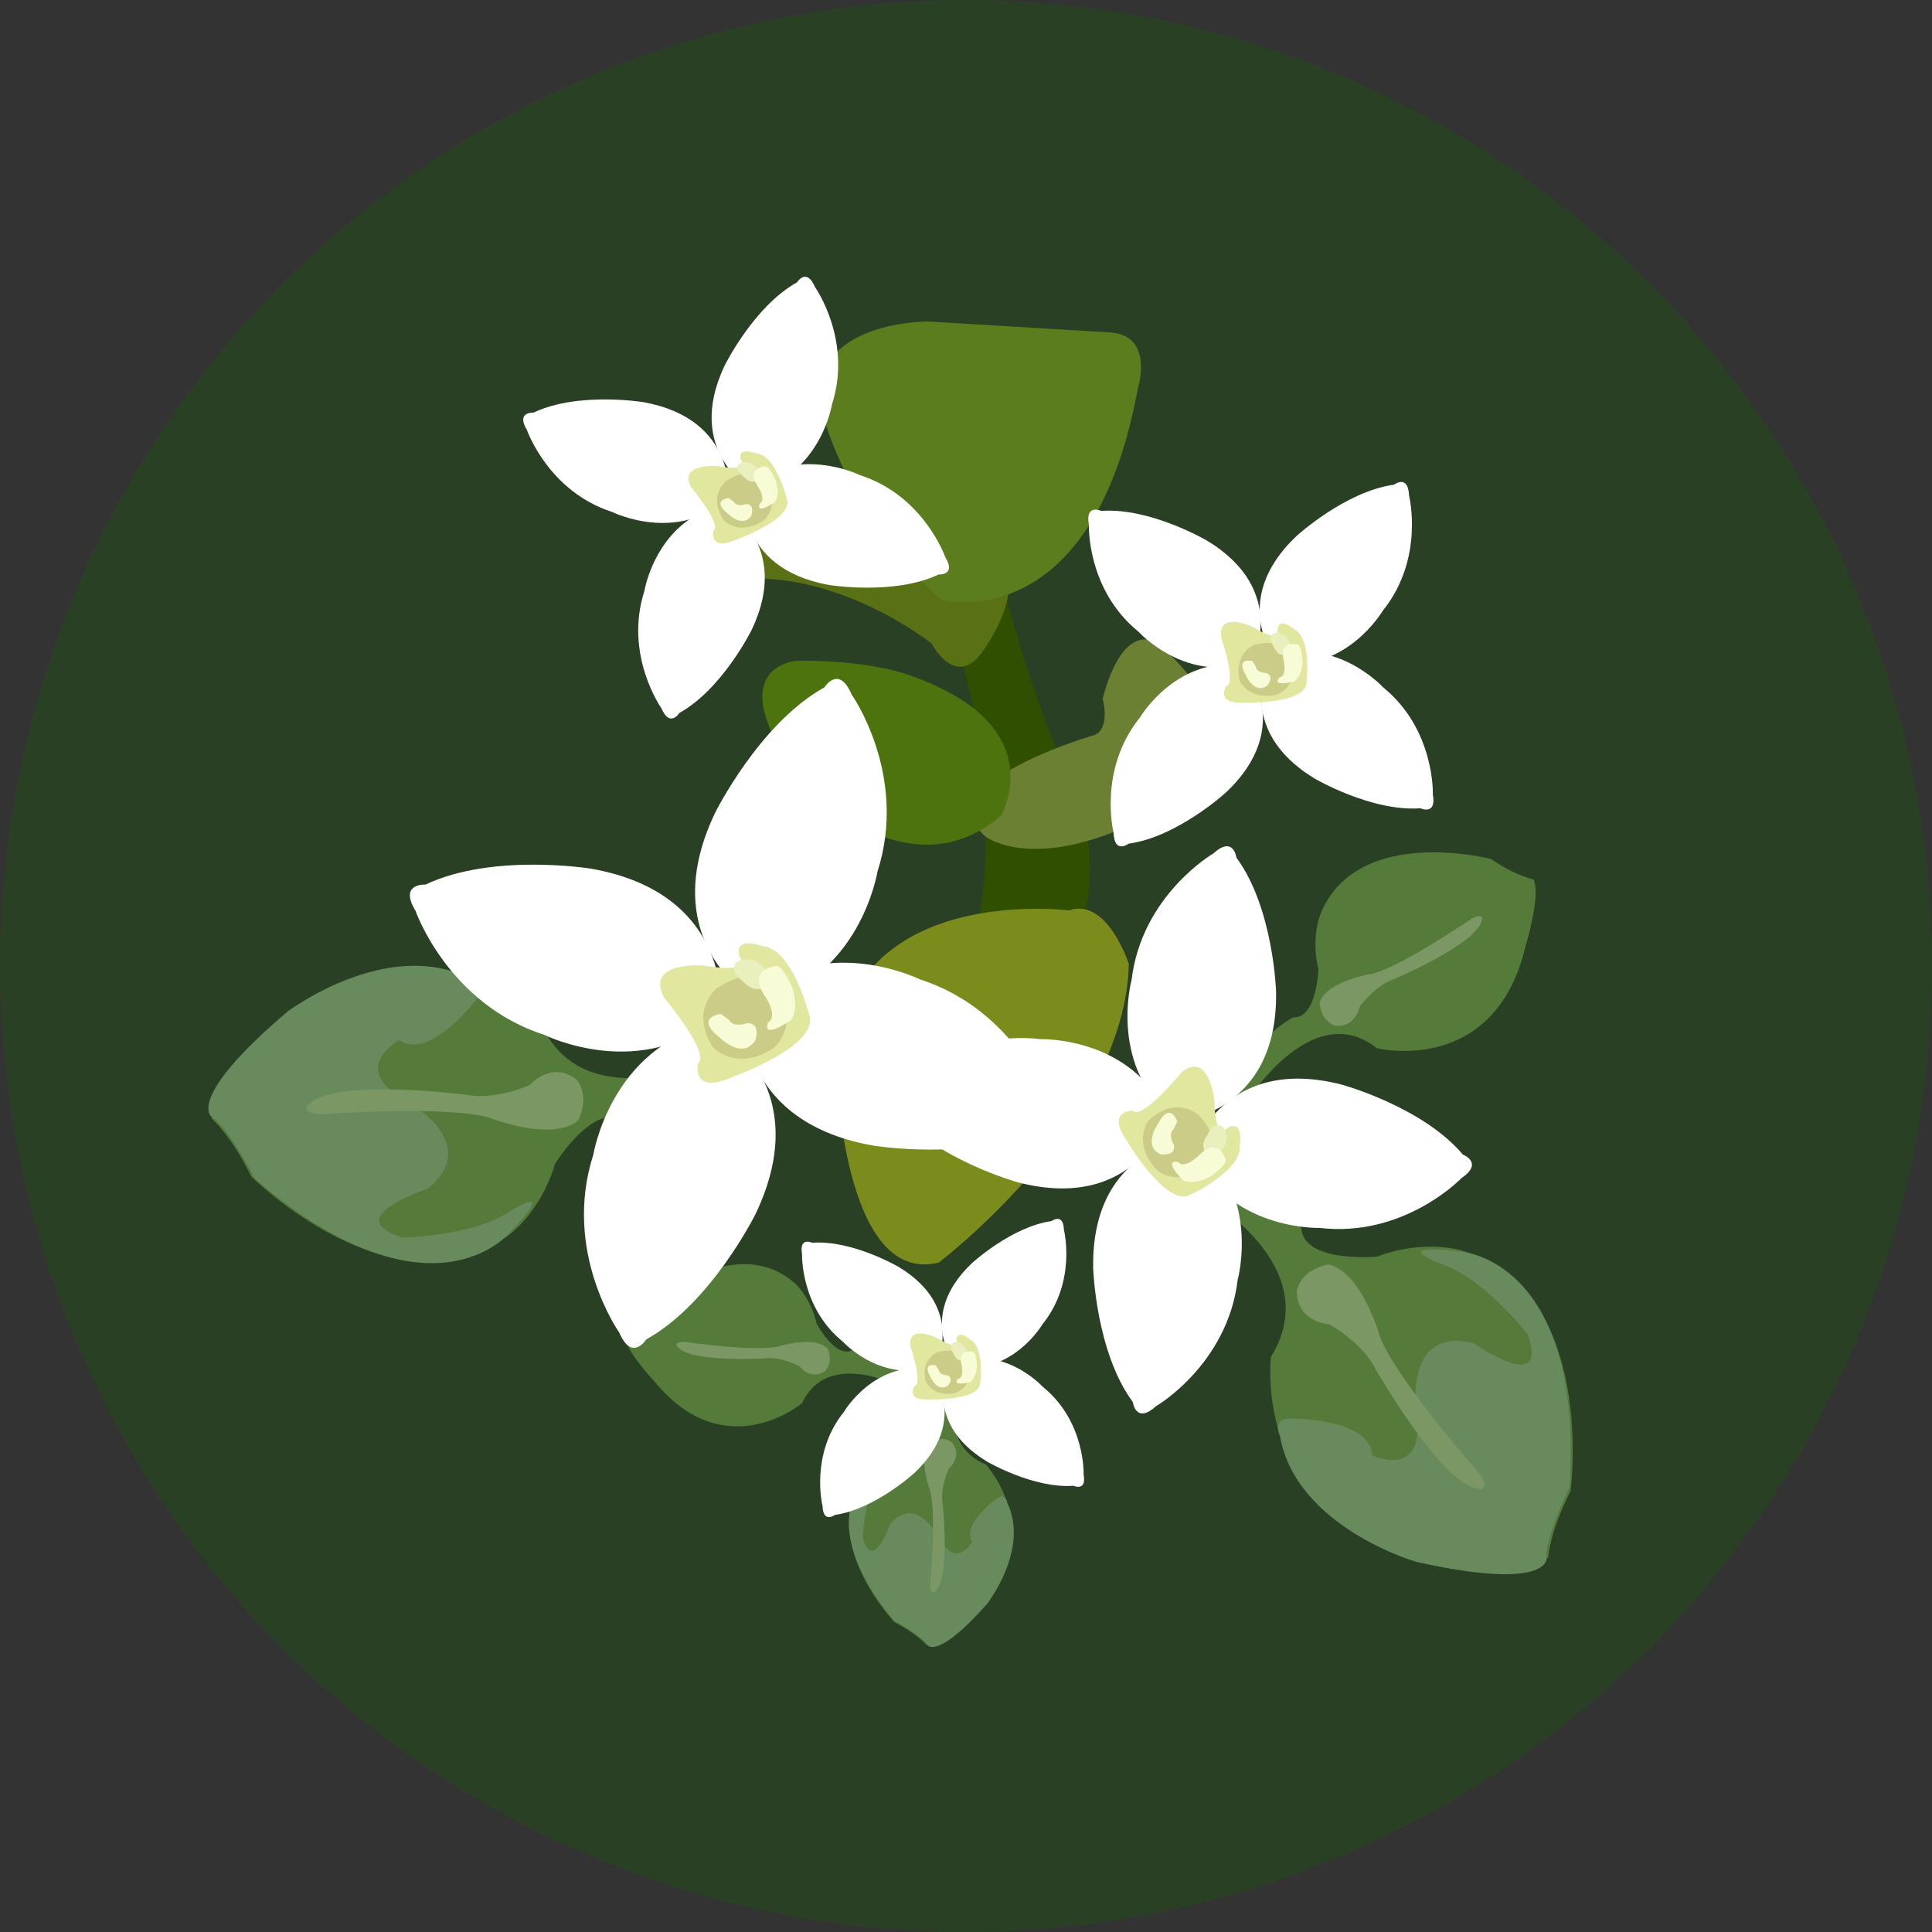 <svg xmlns="http://www.w3.org/2000/svg" viewBox="0 0 864 864"><rect x="0" y="0" width="864" height="864" fill="#333333" stroke="none"/><defs><style>.cls-1{fill:#2a4024;}.cls-2{fill:#547b3a;}.cls-3{fill:#678b5d;}.cls-4{fill:#7b9864;}.cls-5{fill:#304f00;}.cls-6{fill:#597015;}.cls-7{fill:#5c7d1e;}.cls-8{fill:#6b8032;}.cls-9{fill:#7b8c1c;}.cls-10{fill:#4d730e;}.cls-11{fill:#fff;}.cls-12{fill:#e2e7a0;}.cls-13{fill:#baba78;opacity:0.6;}.cls-14{fill:#eaf0bd;}.cls-15{fill:#f7fbd6;}</style></defs><title>rubiaceae</title><g id="h_pro_flower"><circle class="cls-1" cx="432" cy="432" r="432"/><g id="flower"><path class="cls-2" d="M336.92,466.61s-75.3,41.44-95.88-11c0,0-58-55.95-119.49,9,0,0-26,23.95-26.87,35.65,0,0,8.52,7.1,17.71,25.92,0,0,64.18,63.81,115.26,26.05,0,0,14.14-10,20.58-31.81,0,0,17.43-27.93,30.62-19.22,0,0,37.44,1.91,64.25-27.49Z"/><path class="cls-3" d="M213.81,446s-21.34,28.68-35.3,19.18c0,0-21.18,11.51-.23,25,0,0,39.61,19.89,12.88,41.49,0,0-39.92,12.89-11.13,21.75,0,0,32-.49,48.5-12,0,0,22-13.84-.88,10.14,0,0-35.51,42.59-113.71-24.48,0,0-11.49-22.74-19.25-27.49,0,0-12.42-7.92,34-47.29,0,0,44.64-33.51,81.61-14.64C210.3,437.54,219.34,439,213.81,446Z"/><path class="cls-4" d="M258,483.05s-9.28-9.46-21.09,2.14c0,0-14.9,6.88-28.14,4.42,0,0-58.46-7.57-70.28,4,0,0-5.49,3.86,4.64,4.73,0,0,56.23-4.16,75.69,1.49,0,0,28,11.19,39.79,1.15C258.56,501,264.12,490.91,258,483.05Z"/><path class="cls-2" d="M519.27,523.77s78.51,35,49.1,83.1c0,0-9.57,80,79.35,89.8,0,0,34.77,6.24,44.64-.11,0,0,.52-11.08,10-29.77,0,0,12.12-89.69-48.83-107.6,0,0-16.52-5.23-37.78,2.79,0,0-32.79,3-33.81-12.79,0,0-21.09-31-60.71-34.62Z"/><path class="cls-3" d="M577.14,634.38s35.74-.3,36.6,16.56c0,0,22,9.93,20-14.89,0,0-8.07-43.59,25.29-35.32,0,0,34.38,24,24-4.26,0,0-19.7-25.22-38.87-31.39,0,0-24.31-9.16,8.61-5.43,0,0,55.39,2.6,49.15,105.43,0,0-11.19,22.89-10.29,31.94,0,0,1.18,14.68-58.22,1.46,0,0-53.68-15.36-61-56.22C572.55,642.26,568.25,634.19,577.14,634.38Z"/><path class="cls-4" d="M580.06,576.8s-1.94,13.11,14.44,15.52c0,0,14.48,7.72,20.51,19.76,0,0,29.27,51.17,45.65,53.59,0,0,6.39,2.06,1-6.55,0,0-37.26-42.31-44.51-61.23,0,0-8-29.07-23.11-32.42C594,565.47,582.6,567.14,580.06,576.8Z"/><path class="cls-2" d="M435.81,601.5s-23.9,41.34,5,53.38c0,0,30.4,32.88-6.41,66.27,0,0-13.61,14.14-20.12,14.5,0,0-3.84-4.81-14.19-10.14,0,0-34.69-36.39-13.12-64.32,0,0,5.73-7.74,17.91-11.06,0,0,15.71-9.36,11-16.78,0,0-.62-20.82,16-35.37Z"/><path class="cls-3" d="M445.84,670.12s-16.17,11.51-11.06,19.38c0,0-6.64,11.63-13.88-.16,0,0-10.58-22.24-22.89-7.64,0,0-7.62,22-12.21,5.93,0,0,.65-17.77,7.25-26.8,0,0,7.95-12.05-5.64.37,0,0-24.07,19.23,12.27,63.44,0,0,12.5,6.65,15.05,11,0,0,4.25,7,26.66-18.33,0,0,19.13-24.41,9.08-45.17C450.47,672.16,449.78,667.13,445.84,670.12Z"/><path class="cls-4" d="M425.76,645.17s5.14,5.26-1.44,11.69c0,0-4,8.19-2.78,15.57,0,0,3.52,32.56-3.06,39,0,0-2.21,3-2.57-2.63,0,0,3-31.18.06-42.06,0,0-5.89-15.67-.18-22.11C415.79,644.62,421.46,641.65,425.76,645.17Z"/><path class="cls-2" d="M412.23,625.09s-40.14-25.86-53.56,2.43c0,0-34.31,28.78-65.88-9.6,0,0-13.48-14.27-13.52-20.79,0,0,5-3.61,10.81-13.69,0,0,38-32.89,64.88-10,0,0,7.46,6.1,10.19,18.42,0,0,8.59,16.15,16.23,11.83,0,0,20.82.39,34.55,17.71Z"/><path class="cls-4" d="M369.1,613s-5.51,4.88-11.61-2c0,0-8-4.39-15.42-3.54,0,0-32.7,2-38.8-4.93,0,0-2.9-2.35,2.76-2.44,0,0,31,4.46,42,2.09,0,0,15.94-5.13,22.1.89C370.13,603,372.82,608.83,369.1,613Z"/><path class="cls-2" d="M556.16,494.76s29.83-49.59,59.56-26c0,0,52.69,13,66.51-45.66,0,0,7-22.73,3.59-29.84,0,0-7.36-1.25-19.07-9.1,0,0-58.94-15.45-75.91,23.8,0,0-4.85,10.61-1.24,25.48,0,0-.7,22.15-11.32,21.54,0,0-22.44,11.55-28.11,37.73Z"/><path class="cls-4" d="M596.58,458.49s8.6,2.37,11.56-8.38c0,0,6.34-9,14.88-12.09,0,0,36.6-15.35,39.55-26.1,0,0,1.9-4.1-4.29-1.18,0,0-31.33,21.43-44.57,24.72,0,0-20.08,3-23.55,12.78C590.16,448.24,590.33,456,596.58,458.49Z"/><g id="leaves-2" data-name="leaves"><path class="cls-5" d="M438.92,212.7S445.4,276.05,483.25,361c0,0,19.06,54-24.38,87.91l-20.72-40.3s9.6-49.67-7.36-110.52C430.79,298.05,418.28,223.31,438.92,212.7Z"/><path class="cls-6" d="M441.5,288.2s35.19-50-27.12-52.74c0,0-60.13-15.47-94.53,2.21,0,0-32.6,24,12.34,21.2s84.51,29,84.51,29S428.49,310.83,441.5,288.2Z"/><path class="cls-7" d="M495.86,148.63l-80.78-4.86s-61.12-.46-45.6,46.64,51.61,77.84,51.61,77.84,67.09,17.7,87.74-94.39C508.83,173.86,516.63,149.55,495.86,148.63Z"/><path class="cls-8" d="M489.81,328.6s-75.87,21.61-49.08,45.52c0,0,29.09,22.74,97.75-24.16,0,0,22.8-23.32-20.3-62,0,0-15.13-12.52-25.09,24.49C493.09,312.41,496.69,325.06,489.81,328.6Z"/><path class="cls-9" d="M478,407.14s-99.32-12.72-104.18,68.06c0,0,2.28,100.3,46,89.43,0,0,83.47-63.21,85-133.57C504.8,431.06,495.24,401.19,478,407.14Z"/><path class="cls-10" d="M356.82,295.49s-36.88,1.57,1.76,54.18c0,0,46.71,51.37,89,15.15,0,0,24.9-41.79-44.54-64.08C403,300.74,385.65,295.17,356.82,295.49Z"/></g><g id="flower-2" data-name="flower"><path class="cls-11" d="M322.3,453.39s6.37-53.54-57.91-64.9c0,0-44-7.18-74.08,7.1,0,0-12.09-.79-4.51,11.68,0,0,14.41,41.68,57.81,55.6C243.61,462.87,287.55,484.69,322.3,453.39Z"/><path class="cls-11" d="M338.89,448.37s-47.25-26-19.09-84.87c0,0,19.78-40,48.88-56.1,0,0,6.4-10.3,12.13,3.11,0,0,25.51,36,11.58,79.38C392.39,389.89,384.57,438.32,338.89,448.37Z"/><path class="cls-11" d="M318.81,458s47.25,26,19.09,84.87c0,0-19.77,40-48.88,56.1,0,0-6.4,10.3-12.13-3.11,0,0-25.51-36-11.58-79.37C265.31,516.46,273.13,468,318.81,458Z"/><path class="cls-11" d="M332.55,447.41s-6.37,53.53,57.91,64.9c0,0,44,7.18,74.07-7.11,0,0,12.1.79,4.52-11.67,0,0-14.41-41.68-57.81-55.61C411.24,437.92,367.3,416.1,332.55,447.41Z"/><path class="cls-12" d="M315.32,431.85s-27-2.49-18.44,14.15c0,0,21.21,25.33,15.21,29.59,0,0-3.09,14.44,15.87,5.86,0,0,37.51-13.44,34.1-26.88,0,0-7.31-30.14-20.8-31.38,0,0-13.08-5-10.65,4.3C330.61,427.49,337.21,435.79,315.32,431.85Z"/><path class="cls-13" d="M320.55,442s-12.44,9.9-1.57,26.51c0,0,10.36,11.05,27,.17,0,0,10.59-9,3-21.42C349,447.28,341.31,427.84,320.55,442Z"/><path class="cls-14" d="M336.21,429.29s-10.25-1.75-7.37,6.13c0,0,6.13,7.36,9.38,6.86,0,0,9.77.82,6.44-5.65C344.66,436.63,339.93,429.71,336.21,429.29Z"/><path class="cls-15" d="M346.93,432s-13.47,1.08-4.49,14c0,0,5.68,8.76,1.06,11.14,0,0-3.77,8.33,10.14-.85,0,0,3.75-3.95.85-14.15C354.49,442.1,350.18,431.46,346.93,432Z"/><path class="cls-15" d="M322.3,453.39s-12.07,1.53-.34,10.69c0,0,9.87,10.12,15.82,1.22,0,0,2.71-7.75-3.57-7.77,0,0-6.26,2.3-8.16-1.39Z"/></g><g id="flower-3" data-name="flower"><path class="cls-11" d="M526.49,501.56s45.13-3.34,44.18-58.13c0,0-1.15-37.42-17.74-59.89,0,0-1.29-10.09-10.34-1.85,0,0-32,18.56-36.54,56.55C506.05,438.24,495.12,478,526.49,501.56Z"/><path class="cls-11" d="M533.28,514.42s13.82-43.1,66.86-29.34c0,0,36.11,9.88,54.07,31.27,0,0,9.51,3.62-.62,10.49,0,0-25.55,26.79-63.54,22.28C590.05,549.12,548.89,550.44,533.28,514.42Z"/><path class="cls-11" d="M522.15,499.42s-13.82,43.1-66.86,29.34c0,0-36.11-9.88-54.07-31.28,0,0-9.51-3.61.62-10.48,0,0,25.55-26.79,63.54-22.28C465.38,464.72,506.54,463.39,522.15,499.42Z"/><path class="cls-11" d="M533.06,509s-45.13,3.34-44.19,58.13c0,0,1.15,37.41,17.74,59.89,0,0,1.29,10.09,10.35,1.85,0,0,32-18.57,36.54-56.55C553.5,572.36,564.43,532.65,533.06,509Z"/><path class="cls-12" d="M543.11,492.35s-2.28-22.64-14.62-12.92c0,0-17.47,21.53-21.93,17.28,0,0-12.4-.23-2.29,14,0,0,17.09,28.75,27.62,23.79,0,0,23.66-10.86,22.52-22.18,0,0,2-11.57-5.25-8.08C549.16,504.25,543.38,511,543.11,492.35Z"/><path class="cls-13" d="M535.57,498.29s-10.15-8.66-22.1,3c0,0-7.43,10.3,4.2,22.24,0,0,9.07,7.29,18.13-1C535.8,522.55,550.59,513.12,535.57,498.29Z"/><path class="cls-14" d="M548.57,509.15s-.2-8.72-6.23-5.09c0,0-5.09,6.23-4.15,8.83,0,0,.89,8.18,5.69,4.4C543.88,517.29,548.82,512.29,548.57,509.15Z"/><path class="cls-15" d="M548.09,518.41S545,507.49,535.84,517c0,0-6.31,6.08-9,2.66,0,0-7.47-1.77,2.33,8.22,0,0,3.85,2.45,11.79-1.58C541,526.26,549,521,548.09,518.41Z"/><path class="cls-15" d="M526.49,501.56s-3.2-9.7-8.87,1.43c0,0-6.75,9.76,1.53,13.23,0,0,6.82,1,5.83-4.19,0,0-2.9-4.78-.16-6.94Z"/></g><g id="flower-4" data-name="flower"><path class="cls-11" d="M325.8,222.69s4.21-35.36-38.25-42.87c0,0-29.08-4.74-48.93,4.7,0,0-8-.53-3,7.71,0,0,9.52,27.53,38.18,36.73C273.82,229,302.85,243.37,325.8,222.69Z"/><path class="cls-11" d="M336.75,219.38s-31.2-17.16-12.6-56.06c0,0,13.06-26.4,32.29-37.06,0,0,4.22-6.8,8,2.06,0,0,16.85,23.77,7.66,52.43C372.1,180.75,366.93,212.74,336.75,219.38Z"/><path class="cls-11" d="M323.5,225.72s31.2,17.16,12.6,56.06c0,0-13.06,26.4-32.29,37.06,0,0-4.22,6.8-8-2.06,0,0-16.85-23.77-7.65-52.43C288.16,264.35,293.32,232.36,323.5,225.72Z"/><path class="cls-11" d="M332.57,218.74s-4.21,35.36,38.25,42.87c0,0,29.07,4.74,48.93-4.69,0,0,8,.52,3-7.71,0,0-9.52-27.53-38.18-36.73C384.55,212.48,355.52,198.06,332.57,218.74Z"/><path class="cls-12" d="M321.19,208.47s-17.83-1.65-12.18,9.34c0,0,14,16.74,10,19.55,0,0-2,9.54,10.49,3.87,0,0,24.77-8.88,22.52-17.76,0,0-4.83-19.9-13.74-20.72,0,0-8.64-3.29-7,2.84C331.29,205.59,335.65,211.07,321.19,208.47Z"/><path class="cls-13" d="M324.64,215.18s-8.22,6.54-1,17.52c0,0,6.84,7.29,17.81.11,0,0,7-5.92,2-14.15C343.41,218.66,338.35,205.82,324.64,215.18Z"/><path class="cls-14" d="M335,206.78s-6.77-1.16-4.87,4c0,0,4.05,4.87,6.19,4.54,0,0,6.46.54,4.26-3.73C340.57,211.63,337.45,207.05,335,206.78Z"/><path class="cls-15" d="M342.07,208.54s-8.9.71-3,9.24c0,0,3.75,5.8.7,7.37,0,0-2.49,5.5,6.7-.57,0,0,2.48-2.61.56-9.34C347.06,215.24,344.22,208.21,342.07,208.54Z"/><path class="cls-15" d="M325.8,222.69s-8,1-.23,7.07c0,0,6.53,6.68,10.45.8,0,0,1.79-5.11-2.36-5.13,0,0-4.13,1.52-5.38-.92Z"/></g><g id="flower-5" data-name="flower"><path class="cls-11" d="M560,295.6s16.71-31.45-20.17-53.8c0,0-25.4-14.93-47.32-13.31,0,0-7.26-3.37-5.57,6.12,0,0-1.07,29.11,22.33,48C509.25,282.65,531.11,306.58,560,295.6Z"/><path class="cls-11" d="M571.39,296.46s-22.9-27.27,8.51-56.82c0,0,21.72-19.89,43.5-22.88,0,0,6.39-4.82,6.72,4.81,0,0,7.12,28.25-11.81,51.65C618.31,273.22,601.92,301.18,571.39,296.46Z"/><path class="cls-11" d="M556.74,297.59s22.9,27.27-8.51,56.82c0,0-21.72,19.9-43.5,22.88,0,0-6.39,4.82-6.72-4.81,0,0-7.12-28.25,11.81-51.65C509.82,320.83,526.21,292.87,556.74,297.59Z"/><path class="cls-11" d="M567.72,294.36s-16.71,31.45,20.17,53.8c0,0,25.4,14.92,47.32,13.3,0,0,7.26,3.38,5.57-6.11,0,0,1.07-29.11-22.33-48.05C618.45,307.3,596.59,283.37,567.72,294.36Z"/><path class="cls-12" d="M560.82,280.66s-16-8-14.73,4.32c0,0,7,20.66,2.3,21.85,0,0-5.35,8.16,8.38,7.4,0,0,26.31.68,27.42-8.41,0,0,2.69-20.31-5.33-24.3,0,0-6.86-6.18-7.58.11C571.28,281.63,573.37,288.32,560.82,280.66Z"/><path class="cls-13" d="M561.61,288.17s-10,3.13-7.29,16c0,0,3.74,9.27,16.57,6.54,0,0,8.66-3,7-12.47C577.86,298.2,577.79,284.4,561.61,288.17Z"/><path class="cls-14" d="M574.3,284.07s-5.89-3.52-6,2c0,0,2,6,4.13,6.47,0,0,5.83,2.83,5.32-1.94C577.75,290.62,576.49,285.22,574.3,284.07Z"/><path class="cls-15" d="M580.27,288.28s-8.56-2.55-6.11,7.55c0,0,1.4,6.75-2,7.11,0,0-4.31,4.23,6.45,1.9,0,0,3.25-1.54,3.9-8.51C582.5,296.33,582.39,288.75,580.27,288.28Z"/><path class="cls-15" d="M560,295.6s-7.8-1.94-2.77,6.5c0,0,3.67,8.59,9.46,4.53,0,0,3.52-4.13-.35-5.64,0,0-4.4-.07-4.69-2.81Z"/></g><g id="flower-6" data-name="flower"><path class="cls-11" d="M418.48,610.61s13.64-25.74-16.54-44c0,0-20.78-12.19-38.71-10.84,0,0-5.94-2.76-4.55,5,0,0-.85,23.81,18.3,39.28C377,600.06,394.87,619.61,418.48,610.61Z"/><path class="cls-11" d="M427.82,611.31s-18.75-22.29,6.91-46.48c0,0,17.75-16.3,35.56-18.76,0,0,5.23-3.94,5.5,3.94,0,0,5.85,23.09-9.62,42.25C466.17,592.26,452.79,615.14,427.82,611.31Z"/><path class="cls-11" d="M415.83,612.24s18.75,22.29-6.91,46.48c0,0-17.75,16.29-35.56,18.75,0,0-5.23,3.94-5.5-3.93,0,0-5.85-23.1,9.62-42.25C377.48,631.29,390.86,608.4,415.83,612.24Z"/><path class="cls-11" d="M424.81,609.59s-13.64,25.73,16.54,44c0,0,20.78,12.19,38.71,10.85,0,0,5.94,2.75,4.55-5,0,0,.86-23.81-18.3-39.28C466.31,620.13,448.42,600.58,424.81,609.59Z"/><path class="cls-12" d="M419.16,598.39s-13.12-6.51-12.05,3.54c0,0,5.75,16.9,1.9,17.87,0,0-4.37,6.68,6.86,6.05,0,0,21.52.53,22.42-6.91,0,0,2.18-16.61-4.38-19.86,0,0-5.62-5.05-6.2.09C427.71,599.17,429.42,604.64,419.16,598.39Z"/><path class="cls-13" d="M419.81,604.53s-8.2,2.57-5.95,13.06c0,0,3.07,7.58,13.56,5.34,0,0,7.08-2.45,5.69-10.21C433.11,612.72,433,601.43,419.81,604.53Z"/><path class="cls-14" d="M430.18,601.17s-4.82-2.87-4.9,1.65c0,0,1.65,4.91,3.38,5.29,0,0,4.77,2.32,4.35-1.59C433,606.52,432,602.11,430.18,601.17Z"/><path class="cls-15" d="M435.07,604.6s-7-2.07-5,6.18c0,0,1.15,5.53-1.64,5.82,0,0-3.52,3.47,5.28,1.55,0,0,2.66-1.26,3.18-7C436.9,611.19,436.8,605,435.07,604.6Z"/><path class="cls-15" d="M418.48,610.61s-6.38-1.58-2.26,5.32c0,0,3,7,7.74,3.69,0,0,2.87-3.37-.29-4.61,0,0-3.6-.06-3.83-2.29Z"/></g></g></g></svg>